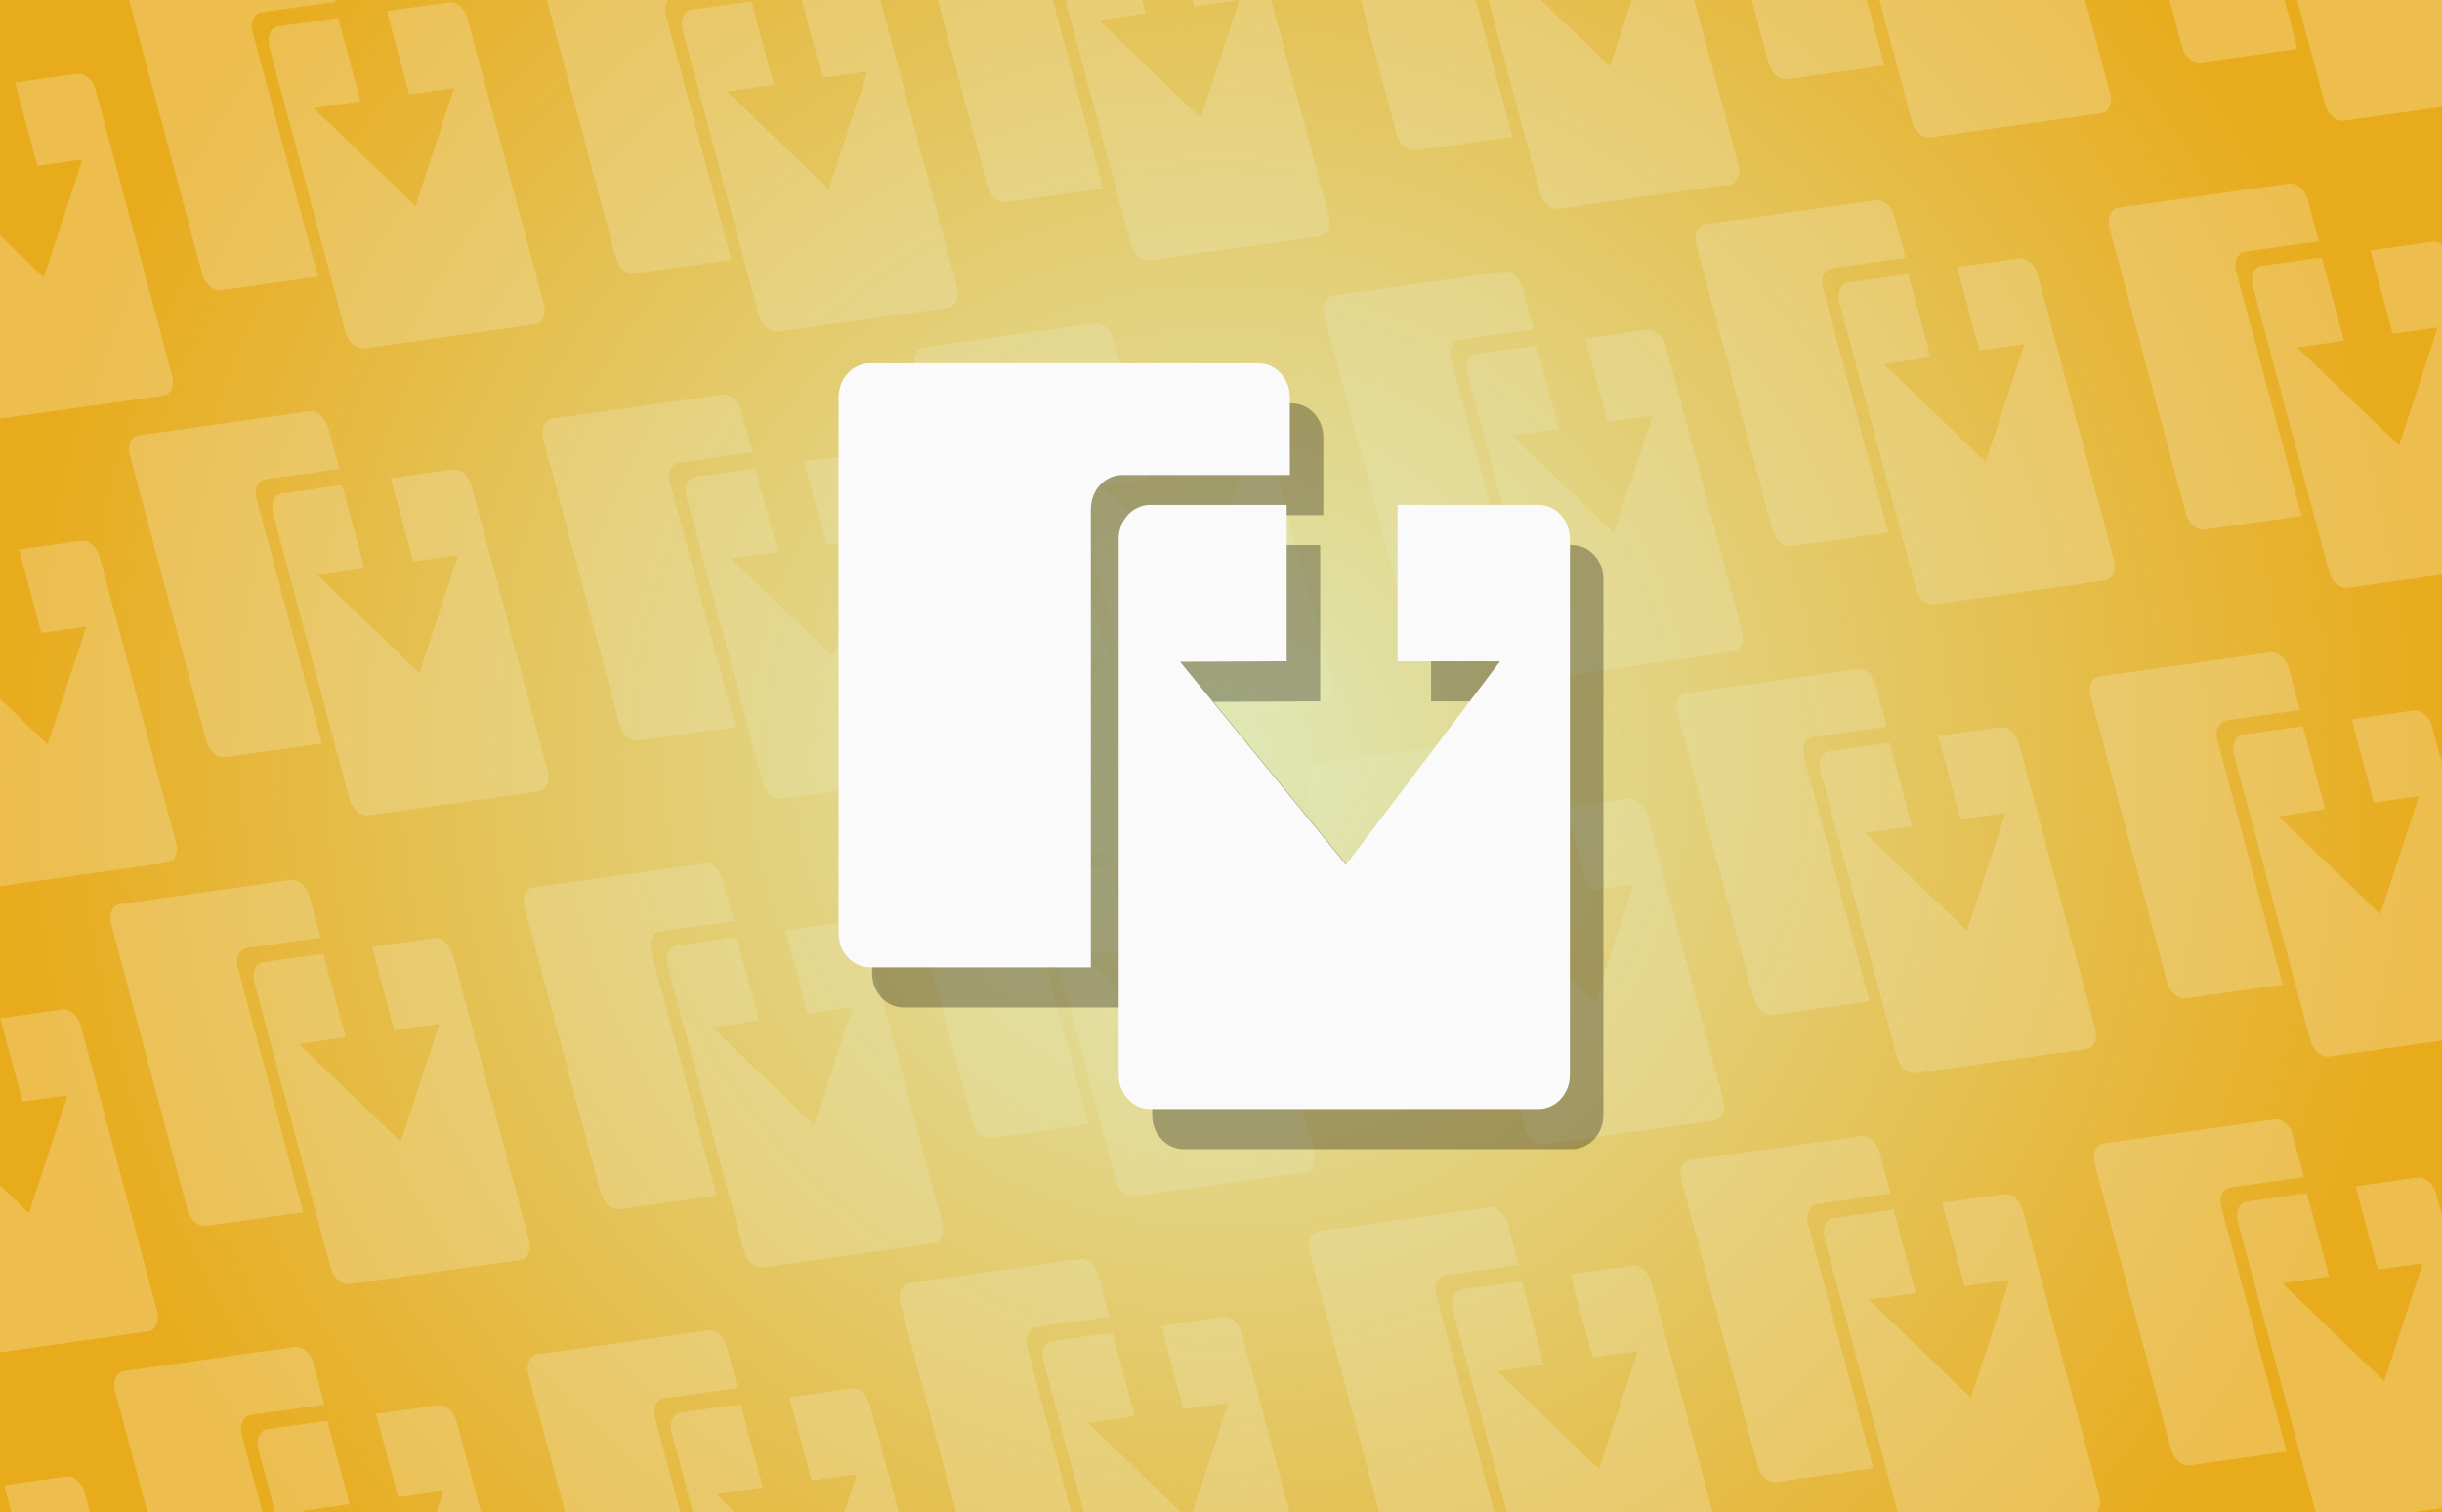 <svg version="1.1" xmlns="http://www.w3.org/2000/svg" xmlns:xlink="http://www.w3.org/1999/xlink" width="374.289" height="231.818" viewBox="0,0,374.289,231.818"><defs><radialGradient cx="240" cy="180" r="187.145" gradientUnits="userSpaceOnUse" id="color-1"><stop offset="0" stop-color="#dfe8b7"/><stop offset="1" stop-color="#dfe8b7" stop-opacity="0"/></radialGradient></defs><g transform="translate(-52.855,-64.091)"><g data-paper-data="{&quot;isPaintingLayer&quot;:true}" fill-rule="nonzero" stroke="none" stroke-linecap="butt" stroke-linejoin="miter" stroke-miterlimit="10" stroke-dasharray="" stroke-dashoffset="0" style="mix-blend-mode: normal"><g><g><path d="M52.855,295.909v-231.818h374.289v231.818z" fill="#e8ab1c" stroke-width="1"/><path d="M106.414,260.917c-1.173,0.165 -2.455,-0.943 -2.865,-2.475l-11.706,-43.791c-0.41,-1.532 0.209,-2.909 1.381,-3.074l9.191,-1.295l3.413,12.766l-7.172,1.054l15.612,15.008l5.933,-18.082l-6.905,0.967l-3.413,-12.766l9.483,-1.336c1.173,-0.165 2.455,0.943 2.865,2.475l11.706,43.791c0.41,1.532 -0.209,2.909 -1.381,3.074z" fill-opacity="0.22" fill="#ffffff" stroke-width="0"/><path d="M84.46,252.004c-1.173,0.165 -2.455,-0.943 -2.865,-2.475l-11.706,-43.791c-0.41,-1.532 0.209,-2.909 1.381,-3.074l26.142,-3.684c1.173,-0.165 2.455,0.943 2.865,2.475l1.698,6.353l-11.278,1.589c-1.173,0.165 -1.791,1.541 -1.381,3.074l10.008,37.438z" fill-opacity="0.22" fill="#ffffff" stroke-width="0"/><path d="M169.767,258.369c-1.173,0.165 -2.455,-0.943 -2.865,-2.475l-11.706,-43.791c-0.41,-1.532 0.209,-2.909 1.381,-3.074l9.191,-1.295l3.413,12.766l-7.172,1.054l15.612,15.008l5.933,-18.082l-6.905,0.967l-3.413,-12.766l9.483,-1.336c1.173,-0.165 2.455,0.943 2.865,2.475l11.706,43.791c0.41,1.532 -0.209,2.909 -1.381,3.074z" fill-opacity="0.22" fill="#ffffff" stroke-width="0"/><path d="M147.814,249.456c-1.173,0.165 -2.455,-0.943 -2.865,-2.475l-11.706,-43.791c-0.41,-1.532 0.209,-2.909 1.381,-3.074l26.142,-3.684c1.173,-0.165 2.455,0.943 2.865,2.475l1.698,6.353l-11.278,1.589c-1.173,0.165 -1.791,1.541 -1.381,3.074l10.008,37.438z" fill-opacity="0.22" fill="#ffffff" stroke-width="0"/><path d="M226.756,247.428c-1.173,0.165 -2.455,-0.943 -2.865,-2.475l-11.706,-43.791c-0.41,-1.532 0.209,-2.909 1.381,-3.074l9.191,-1.295l3.413,12.766l-7.172,1.054l15.612,15.008l5.933,-18.082l-6.905,0.967l-3.413,-12.766l9.483,-1.336c1.173,-0.165 2.455,0.943 2.865,2.475l11.706,43.791c0.41,1.532 -0.209,2.909 -1.381,3.074z" fill-opacity="0.22" fill="#ffffff" stroke-width="0"/><path d="M204.803,238.516c-1.173,0.165 -2.455,-0.943 -2.865,-2.475l-11.706,-43.791c-0.41,-1.532 0.209,-2.909 1.381,-3.074l26.142,-3.684c1.173,-0.165 2.455,0.943 2.865,2.475l1.698,6.353l-11.278,1.589c-1.173,0.165 -1.791,1.541 -1.381,3.074l10.008,37.438z" fill-opacity="0.22" fill="#ffffff" stroke-width="0"/><path d="M109.294,189.065c-1.173,0.165 -2.455,-0.943 -2.865,-2.475l-11.706,-43.791c-0.41,-1.532 0.209,-2.909 1.381,-3.074l9.191,-1.295l3.413,12.766l-7.172,1.054l15.612,15.008l5.933,-18.082l-6.905,0.967l-3.413,-12.766l9.483,-1.336c1.173,-0.165 2.455,0.943 2.865,2.475l11.706,43.791c0.41,1.532 -0.209,2.909 -1.381,3.074z" fill-opacity="0.22" fill="#ffffff" stroke-width="0"/><path d="M87.34,180.153c-1.173,0.165 -2.455,-0.943 -2.865,-2.475l-11.706,-43.791c-0.41,-1.532 0.209,-2.909 1.381,-3.074l26.142,-3.684c1.173,-0.165 2.455,0.943 2.865,2.475l1.698,6.353l-11.278,1.589c-1.173,0.165 -1.791,1.541 -1.381,3.074l10.008,37.438z" fill-opacity="0.22" fill="#ffffff" stroke-width="0"/><path d="M108.689,117.484c-1.173,0.165 -2.455,-0.943 -2.865,-2.475l-11.706,-43.791c-0.41,-1.532 0.209,-2.909 1.381,-3.074l9.191,-1.295l3.413,12.766l-7.172,1.054l15.612,15.008l5.933,-18.082l-6.905,0.967l-3.413,-12.766l9.483,-1.336c1.173,-0.165 2.455,0.943 2.865,2.475l11.706,43.791c0.41,1.532 -0.209,2.909 -1.381,3.074z" fill-opacity="0.22" fill="#ffffff" stroke-width="0"/><path d="M172.647,186.518c-1.173,0.165 -2.455,-0.943 -2.865,-2.475l-11.706,-43.791c-0.41,-1.532 0.209,-2.909 1.381,-3.074l9.191,-1.295l3.413,12.766l-7.172,1.054l15.612,15.008l5.933,-18.082l-6.905,0.967l-3.413,-12.766l9.483,-1.336c1.173,-0.165 2.455,0.943 2.865,2.475l11.706,43.791c0.41,1.532 -0.209,2.909 -1.381,3.074z" fill-opacity="0.22" fill="#ffffff" stroke-width="0"/><path d="M150.693,177.605c-1.173,0.165 -2.455,-0.943 -2.865,-2.475l-11.706,-43.791c-0.41,-1.532 0.209,-2.909 1.381,-3.074l26.142,-3.684c1.173,-0.165 2.455,0.943 2.865,2.475l1.698,6.353l-11.278,1.589c-1.173,0.165 -1.791,1.541 -1.381,3.074l10.008,37.438z" fill-opacity="0.22" fill="#ffffff" stroke-width="0"/><path d="M229.636,175.577c-1.173,0.165 -2.455,-0.943 -2.865,-2.475l-11.706,-43.791c-0.41,-1.532 0.209,-2.909 1.381,-3.074l9.191,-1.295l3.413,12.766l-7.172,1.054l15.612,15.008l5.933,-18.082l-6.905,0.967l-3.413,-12.766l9.483,-1.336c1.173,-0.165 2.455,0.943 2.865,2.475l11.706,43.791c0.41,1.532 -0.209,2.909 -1.381,3.074z" fill-opacity="0.22" fill="#ffffff" stroke-width="0"/><path d="M207.683,166.664c-1.173,0.165 -2.455,-0.943 -2.865,-2.475l-11.706,-43.791c-0.41,-1.532 0.209,-2.909 1.381,-3.074l26.142,-3.684c1.173,-0.165 2.455,0.943 2.865,2.475l1.698,6.353l-11.278,1.589c-1.173,0.165 -1.791,1.541 -1.381,3.074l10.008,37.438z" fill-opacity="0.22" fill="#ffffff" stroke-width="0"/><path d="M325.121,291.243c-1.173,0.165 -2.455,-0.943 -2.865,-2.475l-11.706,-43.791c-0.41,-1.532 0.209,-2.909 1.381,-3.074l26.142,-3.684c1.173,-0.165 2.455,0.943 2.865,2.475l1.698,6.353l-11.278,1.589c-1.173,0.165 -1.791,1.541 -1.381,3.074l10.008,37.438z" fill-opacity="0.22" fill="#ffffff" stroke-width="0"/><path d="M289.48,239.515c-1.173,0.165 -2.455,-0.943 -2.865,-2.475l-11.706,-43.791c-0.41,-1.532 0.209,-2.909 1.381,-3.074l9.191,-1.295l3.413,12.766l-7.172,1.054l15.612,15.008l5.933,-18.082l-6.905,0.967l-3.413,-12.766l9.483,-1.336c1.173,-0.165 2.455,0.943 2.865,2.475l11.706,43.791c0.41,1.532 -0.209,2.909 -1.381,3.074z" fill-opacity="0.22" fill="#ffffff" stroke-width="0"/><path d="M267.527,230.602c-1.173,0.165 -2.455,-0.943 -2.865,-2.475l-11.706,-43.791c-0.41,-1.532 0.209,-2.909 1.381,-3.074l26.142,-3.684c1.173,-0.165 2.455,0.943 2.865,2.475l1.698,6.353l-11.278,1.589c-1.173,0.165 -1.791,1.541 -1.381,3.074l10.008,37.438z" fill-opacity="0.22" fill="#ffffff" stroke-width="0"/><path d="M346.469,228.574c-1.173,0.165 -2.455,-0.943 -2.865,-2.475l-11.706,-43.791c-0.41,-1.532 0.209,-2.909 1.381,-3.074l9.191,-1.295l3.413,12.766l-7.172,1.054l15.612,15.008l5.933,-18.082l-6.905,0.967l-3.413,-12.766l9.483,-1.336c1.173,-0.165 2.455,0.943 2.865,2.475l11.706,43.791c0.41,1.532 -0.209,2.909 -1.381,3.074z" fill-opacity="0.22" fill="#ffffff" stroke-width="0"/><path d="M324.516,219.661c-1.173,0.165 -2.455,-0.943 -2.865,-2.475l-11.706,-43.791c-0.41,-1.532 0.209,-2.909 1.381,-3.074l26.142,-3.684c1.173,-0.165 2.455,0.943 2.865,2.475l1.698,6.353l-11.278,1.589c-1.173,0.165 -1.791,1.541 -1.381,3.074l10.008,37.438z" fill-opacity="0.22" fill="#ffffff" stroke-width="0"/><path d="M388.474,288.695c-1.173,0.165 -2.455,-0.943 -2.865,-2.475l-11.706,-43.791c-0.41,-1.532 0.209,-2.909 1.381,-3.074l26.142,-3.684c1.173,-0.165 2.455,0.943 2.865,2.475l1.698,6.353l-11.278,1.589c-1.173,0.165 -1.791,1.541 -1.381,3.074l10.008,37.438z" fill-opacity="0.22" fill="#ffffff" stroke-width="0"/><path d="M387.869,217.113c-1.173,0.165 -2.455,-0.943 -2.865,-2.475l-11.706,-43.791c-0.41,-1.532 0.209,-2.909 1.381,-3.074l26.142,-3.684c1.173,-0.165 2.455,0.943 2.865,2.475l1.698,6.353l-11.278,1.589c-1.173,0.165 -1.791,1.541 -1.381,3.074l10.008,37.438z" fill-opacity="0.22" fill="#ffffff" stroke-width="0"/><path d="M292.36,167.663c-1.173,0.165 -2.455,-0.943 -2.865,-2.475l-11.706,-43.791c-0.41,-1.532 0.209,-2.909 1.381,-3.074l9.191,-1.295l3.413,12.766l-7.172,1.054l15.612,15.008l5.933,-18.082l-6.905,0.967l-3.413,-12.766l9.483,-1.336c1.173,-0.165 2.455,0.943 2.865,2.475l11.706,43.791c0.41,1.532 -0.209,2.909 -1.381,3.074z" fill-opacity="0.22" fill="#ffffff" stroke-width="0"/><path d="M270.406,158.75c-1.173,0.165 -2.455,-0.943 -2.865,-2.475l-11.706,-43.791c-0.41,-1.532 0.209,-2.909 1.381,-3.074l26.142,-3.684c1.173,-0.165 2.455,0.943 2.865,2.475l1.698,6.353l-11.278,1.589c-1.173,0.165 -1.791,1.541 -1.381,3.074l10.008,37.438z" fill-opacity="0.22" fill="#ffffff" stroke-width="0"/><path d="M349.349,156.722c-1.173,0.165 -2.455,-0.943 -2.865,-2.475l-11.706,-43.791c-0.41,-1.532 0.209,-2.909 1.381,-3.074l9.191,-1.295l3.413,12.766l-7.172,1.054l15.612,15.008l5.933,-18.082l-6.905,0.967l-3.413,-12.766l9.483,-1.336c1.173,-0.165 2.455,0.943 2.865,2.475l11.706,43.791c0.41,1.532 -0.209,2.909 -1.381,3.074z" fill-opacity="0.22" fill="#ffffff" stroke-width="0"/><path d="M327.396,147.809c-1.173,0.165 -2.455,-0.943 -2.865,-2.475l-11.706,-43.791c-0.41,-1.532 0.209,-2.909 1.381,-3.074l26.142,-3.684c1.173,-0.165 2.455,0.943 2.865,2.475l1.698,6.353l-11.278,1.589c-1.173,0.165 -1.791,1.541 -1.381,3.074l10.008,37.438z" fill-opacity="0.22" fill="#ffffff" stroke-width="0"/><path d="M390.749,145.261c-1.173,0.165 -2.455,-0.943 -2.865,-2.475l-11.706,-43.791c-0.41,-1.532 0.209,-2.909 1.381,-3.074l26.142,-3.684c1.173,-0.165 2.455,0.943 2.865,2.475l1.698,6.353l-11.278,1.589c-1.173,0.165 -1.791,1.541 -1.381,3.074l10.008,37.438z" fill-opacity="0.22" fill="#ffffff" stroke-width="0"/><path d="M133.847,274.772c-0.41,-1.532 0.209,-2.909 1.381,-3.074l26.142,-3.684c1.173,-0.165 2.455,0.943 2.865,2.475l1.698,6.353l-11.278,1.589c-1.173,0.165 -1.791,1.541 -1.381,3.074l3.85,14.404h-17.627z" fill-opacity="0.22" fill="#ffffff" stroke-width="0"/><path d="M155.801,283.685c-0.41,-1.532 0.209,-2.909 1.381,-3.074l9.191,-1.295l3.413,12.766l-7.172,1.054l2.884,2.773h-6.43zM184.159,290.063l-6.905,0.967l-3.413,-12.766l9.483,-1.336c1.173,-0.165 2.455,0.943 2.865,2.475l4.413,16.507h-8.36z" fill-opacity="0.22" fill="#ffffff" stroke-width="0"/><path d="M212.79,272.744c-0.41,-1.532 0.209,-2.909 1.381,-3.074l9.191,-1.295l3.413,12.766l-7.172,1.054l14.265,13.714h-14.886zM241.148,279.122l-6.905,0.967l-3.413,-12.766l9.483,-1.336c1.173,-0.165 2.455,0.943 2.865,2.475l7.337,27.447h-14.875z" fill-opacity="0.22" fill="#ffffff" stroke-width="0"/><path d="M190.836,263.831c-0.41,-1.532 0.209,-2.909 1.381,-3.074l26.142,-3.684c1.173,-0.165 2.455,0.943 2.865,2.475l1.698,6.353l-11.278,1.589c-1.173,0.165 -1.791,1.541 -1.381,3.074l6.775,25.344h-17.627z" fill-opacity="0.22" fill="#ffffff" stroke-width="0"/><path d="M253.56,255.917c-0.41,-1.532 0.209,-2.909 1.381,-3.074l26.142,-3.684c1.173,-0.165 2.455,0.943 2.865,2.475l1.698,6.353l-11.278,1.589c-1.173,0.165 -1.791,1.541 -1.381,3.074l8.891,33.258h-17.627z" fill-opacity="0.22" fill="#ffffff" stroke-width="0"/><path d="M275.514,264.83c-0.41,-1.532 0.209,-2.909 1.381,-3.074l9.191,-1.295l3.413,12.766l-7.172,1.054l15.612,15.008l5.933,-18.082l-6.905,0.967l-3.413,-12.766l9.483,-1.336c1.173,-0.165 2.455,0.943 2.865,2.475l9.453,35.361h-31.533z" fill-opacity="0.22" fill="#ffffff" stroke-width="0"/><path d="M332.503,253.889c-0.41,-1.532 0.209,-2.909 1.381,-3.074l9.191,-1.295l3.413,12.766l-7.172,1.054l15.612,15.008l5.933,-18.082l-6.905,0.967l-3.413,-12.766l9.483,-1.336c1.173,-0.165 2.455,0.943 2.865,2.475l11.706,43.791c0.268,1.002 0.096,1.938 -0.383,2.511h-30.478z" fill-opacity="0.22" fill="#ffffff" stroke-width="0"/><path d="M407.562,295.132l-11.706,-43.791c-0.41,-1.532 0.209,-2.909 1.381,-3.074l9.191,-1.295l3.413,12.766l-7.172,1.054l15.612,15.008l5.933,-18.082l-6.905,0.967l-3.413,-12.766l9.483,-1.336c1.173,-0.165 2.455,0.943 2.865,2.475l0.901,3.369v44.823l-4.665,0.657h-14.619c-0.124,-0.242 -0.225,-0.503 -0.298,-0.777z" fill-opacity="0.22" fill="#ffffff" stroke-width="0"/><path d="M409.823,226.026c-1.173,0.165 -2.455,-0.943 -2.865,-2.475l-11.706,-43.791c-0.41,-1.532 0.209,-2.909 1.381,-3.074l9.191,-1.295l3.413,12.766l-7.172,1.054l15.612,15.008l5.933,-18.082l-6.905,0.967l-3.413,-12.766l9.483,-1.336c1.173,-0.165 2.455,0.943 2.865,2.475l1.505,5.631v42.476z" fill-opacity="0.22" fill="#ffffff" stroke-width="0"/><path d="M412.702,154.174c-1.173,0.165 -2.455,-0.943 -2.865,-2.475l-11.706,-43.791c-0.41,-1.532 0.209,-2.909 1.381,-3.074l9.191,-1.295l3.413,12.766l-7.172,1.054l15.612,15.008l5.933,-18.082l-6.905,0.967l-3.413,-12.766l9.483,-1.336c0.502,-0.071 1.025,0.092 1.491,0.422v50.566z" fill-opacity="0.22" fill="#ffffff" stroke-width="0"/><path d="M412.098,82.592c-1.173,0.165 -2.455,-0.943 -2.865,-2.475l-4.284,-16.026h22.196v16.381z" fill-opacity="0.22" fill="#ffffff" stroke-width="0"/><path d="M390.144,73.679c-1.173,0.165 -2.455,-0.943 -2.865,-2.475l-1.901,-7.113h17.627l2.003,7.494z" fill-opacity="0.22" fill="#ffffff" stroke-width="0"/><path d="M348.744,85.14c-1.173,0.165 -2.455,-0.943 -2.865,-2.475l-4.965,-18.574h31.533l3.82,14.292c0.41,1.532 -0.209,2.909 -1.381,3.074z" fill-opacity="0.22" fill="#ffffff" stroke-width="0"/><path d="M326.791,76.227c-1.173,0.165 -2.455,-0.943 -2.865,-2.475l-2.583,-9.661h17.627l2.684,10.042z" fill-opacity="0.22" fill="#ffffff" stroke-width="0"/><path d="M291.755,96.081c-1.173,0.165 -2.455,-0.943 -2.865,-2.475l-7.89,-29.515h8.016l10.593,10.184l3.341,-10.184h9.582l6.745,25.232c0.41,1.532 -0.209,2.909 -1.381,3.074z" fill-opacity="0.22" fill="#ffffff" stroke-width="0"/><path d="M269.802,87.168c-1.173,0.165 -2.455,-0.943 -2.865,-2.475l-5.507,-20.602h17.627l5.609,20.983z" fill-opacity="0.22" fill="#ffffff" stroke-width="0"/><path d="M229.031,103.995c-1.173,0.165 -2.455,-0.943 -2.865,-2.475l-10.006,-37.429h11.74l0.544,2.035l-7.172,1.054l15.612,15.008l5.933,-18.082l-6.905,0.967l-0.263,-0.983h12.043l8.861,33.146c0.41,1.532 -0.209,2.909 -1.381,3.074z" fill-opacity="0.22" fill="#ffffff" stroke-width="0"/><path d="M207.078,95.082c-1.173,0.165 -2.455,-0.943 -2.865,-2.475l-7.623,-28.516h17.627l7.725,28.897z" fill-opacity="0.22" fill="#ffffff" stroke-width="0"/><path d="M92.447,286.233c-0.41,-1.532 0.209,-2.909 1.381,-3.074l9.191,-1.295l3.413,12.766l-7.172,1.054l0.234,0.225h-4.461zM120.806,292.611l-6.905,0.967l-3.413,-12.766l9.483,-1.336c1.173,-0.165 2.455,0.943 2.865,2.475l3.731,13.959h-6.843z" fill-opacity="0.22" fill="#ffffff" stroke-width="0"/><path d="M70.494,277.32c-0.41,-1.532 0.209,-2.909 1.381,-3.074l26.142,-3.684c1.173,-0.165 2.455,0.943 2.865,2.475l1.698,6.353l-11.278,1.589c-1.173,0.165 -1.791,1.541 -1.381,3.074l3.169,11.856h-17.627z" fill-opacity="0.22" fill="#ffffff" stroke-width="0"/><path d="M53.499,291.752l9.483,-1.336c1.173,-0.165 2.455,0.943 2.865,2.475l0.807,3.018h-12.043z" fill-opacity="0.22" fill="#ffffff" stroke-width="0"/><path d="M57.279,250.052l5.933,-18.082l-6.905,0.967l-3.413,-12.766l9.483,-1.336c1.173,-0.165 2.455,0.943 2.865,2.475l11.706,43.791c0.41,1.532 -0.209,2.909 -1.381,3.074l-22.711,3.2v-25.576z" fill-opacity="0.22" fill="#ffffff" stroke-width="0"/><path d="M60.159,178.2l5.933,-18.082l-6.905,0.967l-3.413,-12.766l9.483,-1.336c1.173,-0.165 2.455,0.943 2.865,2.475l11.706,43.791c0.41,1.532 -0.209,2.909 -1.381,3.074l-25.591,3.606v-28.75z" fill-opacity="0.22" fill="#ffffff" stroke-width="0"/><path d="M59.554,106.618l5.933,-18.082l-6.905,0.967l-3.413,-12.766l9.483,-1.336c1.173,-0.165 2.455,0.943 2.865,2.475l11.706,43.791c0.41,1.532 -0.209,2.909 -1.381,3.074l-24.986,3.521v-28.083z" fill-opacity="0.22" fill="#ffffff" stroke-width="0"/><path d="M172.042,114.936c-1.173,0.165 -2.455,-0.943 -2.865,-2.475l-11.706,-43.791c-0.41,-1.532 0.209,-2.909 1.381,-3.074l9.191,-1.295l3.413,12.766l-7.172,1.054l15.612,15.008l5.933,-18.082l-6.905,0.967l-3.187,-11.924h12.03c0.034,0.097 0.065,0.196 0.092,0.296l11.706,43.791c0.41,1.532 -0.209,2.909 -1.381,3.074z" fill-opacity="0.22" fill="#ffffff" stroke-width="0"/><path d="M150.089,106.023c-1.173,0.165 -2.455,-0.943 -2.865,-2.475l-10.548,-39.457h18.565c-0.413,0.579 -0.548,1.46 -0.297,2.399l10.008,37.438z" fill-opacity="0.22" fill="#ffffff" stroke-width="0"/><path d="M86.735,108.571c-1.173,0.165 -2.455,-0.943 -2.865,-2.475l-11.229,-42.005h31.533l0.076,0.284l-11.278,1.589c-1.173,0.165 -1.791,1.541 -1.381,3.074l10.008,37.438z" fill-opacity="0.22" fill="#ffffff" stroke-width="0"/></g><path d="M52.855,295.909v-231.818h374.289v231.818z" fill="url(#color-1)" stroke-width="1"/></g><g stroke-width="0"><g fill-opacity="0.294" fill="#000000"><path d="M234.282,240.229c-2.669,0 -4.832,-2.331 -4.832,-5.207v-82.181c0,-2.876 2.163,-5.207 4.832,-5.207h20.918v23.958l-16.348,0.078l25.443,31.122l23.614,-31.189l-15.712,-0.011v-23.958h21.582c2.669,0 4.832,2.331 4.832,5.207v82.181c0,2.876 -2.163,5.207 -4.832,5.207z"/><path d="M191.356,218.515c-2.669,0 -4.832,-2.331 -4.832,-5.207v-82.181c0,-2.876 2.163,-5.207 4.832,-5.207h59.498c2.669,0 4.832,2.331 4.832,5.207v11.922h-25.668c-2.669,0 -4.832,2.331 -4.832,5.207v70.259z"/></g><g fill="#fafafa"><path d="M229.147,234.08c-2.669,0 -4.832,-2.331 -4.832,-5.207v-82.181c0,-2.876 2.163,-5.207 4.832,-5.207h20.918v23.958l-16.348,0.078l25.443,31.122l23.614,-31.189l-15.712,-0.011v-23.958h21.582c2.669,0 4.832,2.331 4.832,5.207v82.181c0,2.876 -2.163,5.207 -4.832,5.207z"/><path d="M186.221,212.365c-2.669,0 -4.832,-2.331 -4.832,-5.207v-82.181c0,-2.876 2.163,-5.207 4.832,-5.207h59.498c2.669,0 4.832,2.331 4.832,5.207v11.922h-25.668c-2.669,0 -4.832,2.331 -4.832,5.207v70.259z"/></g></g></g></g></svg><!--rotationCenter:187.144645:115.90909500000008-->